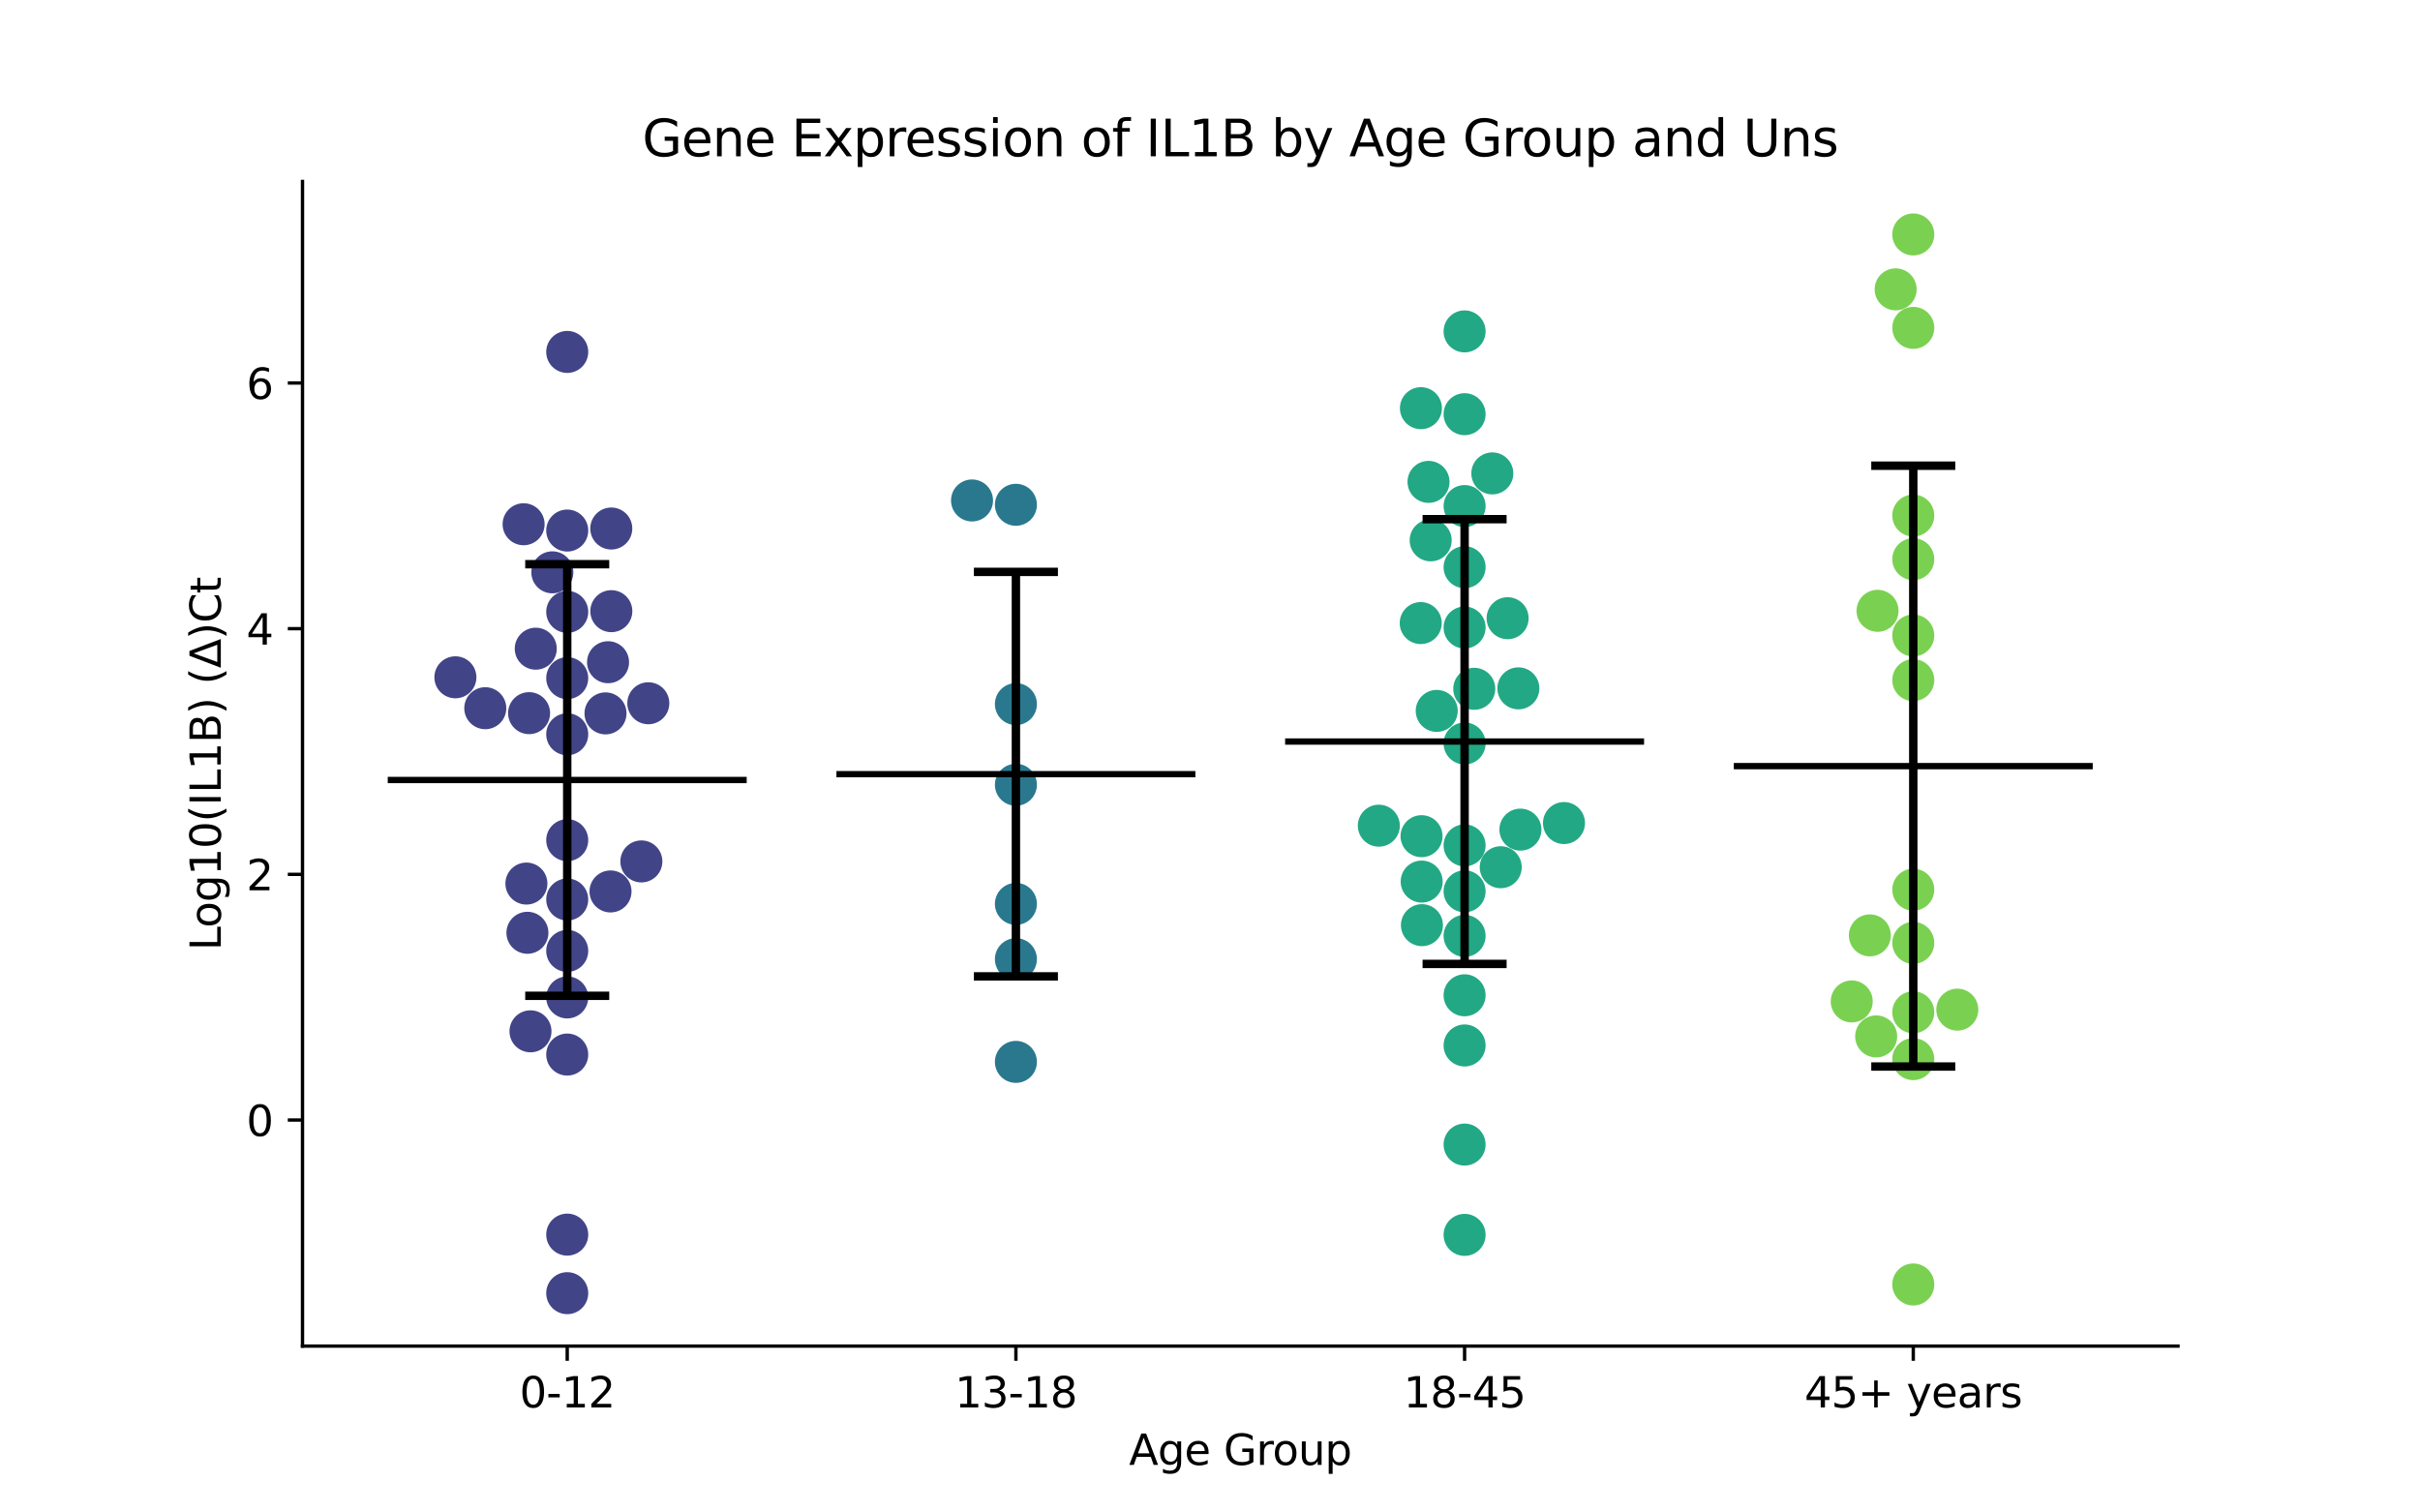 <?xml version="1.0" encoding="utf-8" standalone="no"?>
<!DOCTYPE svg PUBLIC "-//W3C//DTD SVG 1.1//EN"
  "http://www.w3.org/Graphics/SVG/1.1/DTD/svg11.dtd">
<svg xmlns:xlink="http://www.w3.org/1999/xlink" width="576pt" height="360pt" viewBox="0 0 576 360" xmlns="http://www.w3.org/2000/svg" version="1.1">
 <defs>
  <style type="text/css">*{stroke-linejoin: round; stroke-linecap: butt}</style>
 </defs>
 <g id="figure_1">
  <g id="patch_1">
   <path d="M 0 360 
L 576 360 
L 576 0 
L 0 0 
z
" style="fill: #ffffff"/>
  </g>
  <g id="axes_1">
   <g id="patch_2">
    <path d="M 72 320.4 
L 518.4 320.4 
L 518.4 43.2 
L 72 43.2 
z
" style="fill: #ffffff"/>
   </g>
   <g id="PathCollection_1">
    <defs>
     <path id="C0_0_26f4c06bca" d="M 0 5 
C 1.326 5 2.598 4.473 3.536 3.536 
C 4.473 2.598 5 1.326 5 -0 
C 5 -1.326 4.473 -2.598 3.536 -3.536 
C 2.598 -4.473 1.326 -5 0 -5 
C -1.326 -5 -2.598 -4.473 -3.536 -3.536 
C -4.473 -2.598 -5 -1.326 -5 0 
C -5 1.326 -4.473 2.598 -3.536 3.536 
C -2.598 4.473 -1.326 5 0 5 
z
"/>
    </defs>
    <g clip-path="url(#p0cf941df3c)">
     <use xlink:href="#C0_0_26f4c06bca" x="145.314" y="212.183" style="fill: #414487"/>
    </g>
    <g clip-path="url(#p0cf941df3c)">
     <use xlink:href="#C0_0_26f4c06bca" x="125.932" y="169.742" style="fill: #414487"/>
    </g>
    <g clip-path="url(#p0cf941df3c)">
     <use xlink:href="#C0_0_26f4c06bca" x="131.466" y="136.225" style="fill: #414487"/>
    </g>
    <g clip-path="url(#p0cf941df3c)">
     <use xlink:href="#C0_0_26f4c06bca" x="125.294" y="210.305" style="fill: #414487"/>
    </g>
    <g clip-path="url(#p0cf941df3c)">
     <use xlink:href="#C0_0_26f4c06bca" x="135.009" y="293.863" style="fill: #414487"/>
    </g>
    <g clip-path="url(#p0cf941df3c)">
     <use xlink:href="#C0_0_26f4c06bca" x="125.536" y="222.02" style="fill: #414487"/>
    </g>
    <g clip-path="url(#p0cf941df3c)">
     <use xlink:href="#C0_0_26f4c06bca" x="124.628" y="124.779" style="fill: #414487"/>
    </g>
    <g clip-path="url(#p0cf941df3c)">
     <use xlink:href="#C0_0_26f4c06bca" x="115.504" y="168.566" style="fill: #414487"/>
    </g>
    <g clip-path="url(#p0cf941df3c)">
     <use xlink:href="#C0_0_26f4c06bca" x="126.262" y="245.473" style="fill: #414487"/>
    </g>
    <g clip-path="url(#p0cf941df3c)">
     <use xlink:href="#C0_0_26f4c06bca" x="135.009" y="251.006" style="fill: #414487"/>
    </g>
    <g clip-path="url(#p0cf941df3c)">
     <use xlink:href="#C0_0_26f4c06bca" x="135.009" y="161.408" style="fill: #414487"/>
    </g>
    <g clip-path="url(#p0cf941df3c)">
     <use xlink:href="#C0_0_26f4c06bca" x="135.009" y="174.768" style="fill: #414487"/>
    </g>
    <g clip-path="url(#p0cf941df3c)">
     <use xlink:href="#C0_0_26f4c06bca" x="127.519" y="154.4" style="fill: #414487"/>
    </g>
    <g clip-path="url(#p0cf941df3c)">
     <use xlink:href="#C0_0_26f4c06bca" x="135.009" y="237.406" style="fill: #414487"/>
    </g>
    <g clip-path="url(#p0cf941df3c)">
     <use xlink:href="#C0_0_26f4c06bca" x="145.507" y="145.47" style="fill: #414487"/>
    </g>
    <g clip-path="url(#p0cf941df3c)">
     <use xlink:href="#C0_0_26f4c06bca" x="154.311" y="167.388" style="fill: #414487"/>
    </g>
    <g clip-path="url(#p0cf941df3c)">
     <use xlink:href="#C0_0_26f4c06bca" x="135.009" y="83.764" style="fill: #414487"/>
    </g>
    <g clip-path="url(#p0cf941df3c)">
     <use xlink:href="#C0_0_26f4c06bca" x="152.657" y="205.035" style="fill: #414487"/>
    </g>
    <g clip-path="url(#p0cf941df3c)">
     <use xlink:href="#C0_0_26f4c06bca" x="135.009" y="145.638" style="fill: #414487"/>
    </g>
    <g clip-path="url(#p0cf941df3c)">
     <use xlink:href="#C0_0_26f4c06bca" x="144.12" y="169.799" style="fill: #414487"/>
    </g>
    <g clip-path="url(#p0cf941df3c)">
     <use xlink:href="#C0_0_26f4c06bca" x="135.009" y="199.974" style="fill: #414487"/>
    </g>
    <g clip-path="url(#p0cf941df3c)">
     <use xlink:href="#C0_0_26f4c06bca" x="135.009" y="307.8" style="fill: #414487"/>
    </g>
    <g clip-path="url(#p0cf941df3c)">
     <use xlink:href="#C0_0_26f4c06bca" x="135.009" y="126.282" style="fill: #414487"/>
    </g>
    <g clip-path="url(#p0cf941df3c)">
     <use xlink:href="#C0_0_26f4c06bca" x="135.009" y="226.334" style="fill: #414487"/>
    </g>
    <g clip-path="url(#p0cf941df3c)">
     <use xlink:href="#C0_0_26f4c06bca" x="135.009" y="214.099" style="fill: #414487"/>
    </g>
    <g clip-path="url(#p0cf941df3c)">
     <use xlink:href="#C0_0_26f4c06bca" x="108.391" y="161.21" style="fill: #414487"/>
    </g>
    <g clip-path="url(#p0cf941df3c)">
     <use xlink:href="#C0_0_26f4c06bca" x="144.726" y="157.62" style="fill: #414487"/>
    </g>
    <g clip-path="url(#p0cf941df3c)">
     <use xlink:href="#C0_0_26f4c06bca" x="145.496" y="125.797" style="fill: #414487"/>
    </g>
   </g>
   <g id="PathCollection_2">
    <defs>
     <path id="C1_0_371b064a58" d="M 0 5 
C 1.326 5 2.598 4.473 3.536 3.536 
C 4.473 2.598 5 1.326 5 -0 
C 5 -1.326 4.473 -2.598 3.536 -3.536 
C 2.598 -4.473 1.326 -5 0 -5 
C -1.326 -5 -2.598 -4.473 -3.536 -3.536 
C -4.473 -2.598 -5 -1.326 -5 0 
C -5 1.326 -4.473 2.598 -3.536 3.536 
C -2.598 4.473 -1.326 5 0 5 
z
"/>
    </defs>
    <g clip-path="url(#p0cf941df3c)">
     <use xlink:href="#C1_0_371b064a58" x="241.803" y="186.79" style="fill: #2a788e"/>
    </g>
    <g clip-path="url(#p0cf941df3c)">
     <use xlink:href="#C1_0_371b064a58" x="241.803" y="252.748" style="fill: #2a788e"/>
    </g>
    <g clip-path="url(#p0cf941df3c)">
     <use xlink:href="#C1_0_371b064a58" x="241.803" y="228.298" style="fill: #2a788e"/>
    </g>
    <g clip-path="url(#p0cf941df3c)">
     <use xlink:href="#C1_0_371b064a58" x="241.803" y="120.15" style="fill: #2a788e"/>
    </g>
    <g clip-path="url(#p0cf941df3c)">
     <use xlink:href="#C1_0_371b064a58" x="241.803" y="215.144" style="fill: #2a788e"/>
    </g>
    <g clip-path="url(#p0cf941df3c)">
     <use xlink:href="#C1_0_371b064a58" x="231.359" y="119.121" style="fill: #2a788e"/>
    </g>
    <g clip-path="url(#p0cf941df3c)">
     <use xlink:href="#C1_0_371b064a58" x="241.803" y="167.589" style="fill: #2a788e"/>
    </g>
   </g>
   <g id="PathCollection_3">
    <defs>
     <path id="C2_0_fb18332220" d="M 0 5 
C 1.326 5 2.598 4.473 3.536 3.536 
C 4.473 2.598 5 1.326 5 -0 
C 5 -1.326 4.473 -2.598 3.536 -3.536 
C 2.598 -4.473 1.326 -5 0 -5 
C -1.326 -5 -2.598 -4.473 -3.536 -3.536 
C -4.473 -2.598 -5 -1.326 -5 0 
C -5 1.326 -4.473 2.598 -3.536 3.536 
C -2.598 4.473 -1.326 5 0 5 
z
"/>
    </defs>
    <g clip-path="url(#p0cf941df3c)">
     <use xlink:href="#C2_0_fb18332220" x="348.597" y="176.961" style="fill: #22a884"/>
    </g>
    <g clip-path="url(#p0cf941df3c)">
     <use xlink:href="#C2_0_fb18332220" x="348.597" y="212.152" style="fill: #22a884"/>
    </g>
    <g clip-path="url(#p0cf941df3c)">
     <use xlink:href="#C2_0_fb18332220" x="340.012" y="114.696" style="fill: #22a884"/>
    </g>
    <g clip-path="url(#p0cf941df3c)">
     <use xlink:href="#C2_0_fb18332220" x="340.524" y="128.613" style="fill: #22a884"/>
    </g>
    <g clip-path="url(#p0cf941df3c)">
     <use xlink:href="#C2_0_fb18332220" x="338.351" y="199.029" style="fill: #22a884"/>
    </g>
    <g clip-path="url(#p0cf941df3c)">
     <use xlink:href="#C2_0_fb18332220" x="348.597" y="120.454" style="fill: #22a884"/>
    </g>
    <g clip-path="url(#p0cf941df3c)">
     <use xlink:href="#C2_0_fb18332220" x="348.597" y="149.362" style="fill: #22a884"/>
    </g>
    <g clip-path="url(#p0cf941df3c)">
     <use xlink:href="#C2_0_fb18332220" x="358.836" y="147.147" style="fill: #22a884"/>
    </g>
    <g clip-path="url(#p0cf941df3c)">
     <use xlink:href="#C2_0_fb18332220" x="338.445" y="220.207" style="fill: #22a884"/>
    </g>
    <g clip-path="url(#p0cf941df3c)">
     <use xlink:href="#C2_0_fb18332220" x="348.597" y="135.007" style="fill: #22a884"/>
    </g>
    <g clip-path="url(#p0cf941df3c)">
     <use xlink:href="#C2_0_fb18332220" x="338.383" y="209.833" style="fill: #22a884"/>
    </g>
    <g clip-path="url(#p0cf941df3c)">
     <use xlink:href="#C2_0_fb18332220" x="338.205" y="97.154" style="fill: #22a884"/>
    </g>
    <g clip-path="url(#p0cf941df3c)">
     <use xlink:href="#C2_0_fb18332220" x="357.199" y="206.417" style="fill: #22a884"/>
    </g>
    <g clip-path="url(#p0cf941df3c)">
     <use xlink:href="#C2_0_fb18332220" x="328.185" y="196.527" style="fill: #22a884"/>
    </g>
    <g clip-path="url(#p0cf941df3c)">
     <use xlink:href="#C2_0_fb18332220" x="348.597" y="98.583" style="fill: #22a884"/>
    </g>
    <g clip-path="url(#p0cf941df3c)">
     <use xlink:href="#C2_0_fb18332220" x="348.597" y="236.897" style="fill: #22a884"/>
    </g>
    <g clip-path="url(#p0cf941df3c)">
     <use xlink:href="#C2_0_fb18332220" x="348.597" y="272.43" style="fill: #22a884"/>
    </g>
    <g clip-path="url(#p0cf941df3c)">
     <use xlink:href="#C2_0_fb18332220" x="348.597" y="293.925" style="fill: #22a884"/>
    </g>
    <g clip-path="url(#p0cf941df3c)">
     <use xlink:href="#C2_0_fb18332220" x="348.597" y="248.84" style="fill: #22a884"/>
    </g>
    <g clip-path="url(#p0cf941df3c)">
     <use xlink:href="#C2_0_fb18332220" x="348.597" y="78.877" style="fill: #22a884"/>
    </g>
    <g clip-path="url(#p0cf941df3c)">
     <use xlink:href="#C2_0_fb18332220" x="350.898" y="163.948" style="fill: #22a884"/>
    </g>
    <g clip-path="url(#p0cf941df3c)">
     <use xlink:href="#C2_0_fb18332220" x="338.156" y="148.303" style="fill: #22a884"/>
    </g>
    <g clip-path="url(#p0cf941df3c)">
     <use xlink:href="#C2_0_fb18332220" x="348.597" y="222.76" style="fill: #22a884"/>
    </g>
    <g clip-path="url(#p0cf941df3c)">
     <use xlink:href="#C2_0_fb18332220" x="348.597" y="201.216" style="fill: #22a884"/>
    </g>
    <g clip-path="url(#p0cf941df3c)">
     <use xlink:href="#C2_0_fb18332220" x="361.884" y="197.468" style="fill: #22a884"/>
    </g>
    <g clip-path="url(#p0cf941df3c)">
     <use xlink:href="#C2_0_fb18332220" x="361.397" y="163.841" style="fill: #22a884"/>
    </g>
    <g clip-path="url(#p0cf941df3c)">
     <use xlink:href="#C2_0_fb18332220" x="355.196" y="112.675" style="fill: #22a884"/>
    </g>
    <g clip-path="url(#p0cf941df3c)">
     <use xlink:href="#C2_0_fb18332220" x="372.254" y="195.902" style="fill: #22a884"/>
    </g>
    <g clip-path="url(#p0cf941df3c)">
     <use xlink:href="#C2_0_fb18332220" x="341.967" y="169.207" style="fill: #22a884"/>
    </g>
   </g>
   <g id="PathCollection_4">
    <defs>
     <path id="C3_0_98d8fce6b8" d="M 0 5 
C 1.326 5 2.598 4.473 3.536 3.536 
C 4.473 2.598 5 1.326 5 -0 
C 5 -1.326 4.473 -2.598 3.536 -3.536 
C 2.598 -4.473 1.326 -5 0 -5 
C -1.326 -5 -2.598 -4.473 -3.536 -3.536 
C -4.473 -2.598 -5 -1.326 -5 0 
C -5 1.326 -4.473 2.598 -3.536 3.536 
C -2.598 4.473 -1.326 5 0 5 
z
"/>
    </defs>
    <g clip-path="url(#p0cf941df3c)">
     <use xlink:href="#C3_0_98d8fce6b8" x="455.391" y="133.092" style="fill: #7ad151"/>
    </g>
    <g clip-path="url(#p0cf941df3c)">
     <use xlink:href="#C3_0_98d8fce6b8" x="465.871" y="240.314" style="fill: #7ad151"/>
    </g>
    <g clip-path="url(#p0cf941df3c)">
     <use xlink:href="#C3_0_98d8fce6b8" x="446.559" y="246.686" style="fill: #7ad151"/>
    </g>
    <g clip-path="url(#p0cf941df3c)">
     <use xlink:href="#C3_0_98d8fce6b8" x="455.391" y="78.04" style="fill: #7ad151"/>
    </g>
    <g clip-path="url(#p0cf941df3c)">
     <use xlink:href="#C3_0_98d8fce6b8" x="455.391" y="151.249" style="fill: #7ad151"/>
    </g>
    <g clip-path="url(#p0cf941df3c)">
     <use xlink:href="#C3_0_98d8fce6b8" x="455.391" y="211.758" style="fill: #7ad151"/>
    </g>
    <g clip-path="url(#p0cf941df3c)">
     <use xlink:href="#C3_0_98d8fce6b8" x="455.391" y="122.713" style="fill: #7ad151"/>
    </g>
    <g clip-path="url(#p0cf941df3c)">
     <use xlink:href="#C3_0_98d8fce6b8" x="455.391" y="252.093" style="fill: #7ad151"/>
    </g>
    <g clip-path="url(#p0cf941df3c)">
     <use xlink:href="#C3_0_98d8fce6b8" x="455.391" y="161.883" style="fill: #7ad151"/>
    </g>
    <g clip-path="url(#p0cf941df3c)">
     <use xlink:href="#C3_0_98d8fce6b8" x="451.197" y="68.872" style="fill: #7ad151"/>
    </g>
    <g clip-path="url(#p0cf941df3c)">
     <use xlink:href="#C3_0_98d8fce6b8" x="455.391" y="305.731" style="fill: #7ad151"/>
    </g>
    <g clip-path="url(#p0cf941df3c)">
     <use xlink:href="#C3_0_98d8fce6b8" x="455.391" y="224.421" style="fill: #7ad151"/>
    </g>
    <g clip-path="url(#p0cf941df3c)">
     <use xlink:href="#C3_0_98d8fce6b8" x="446.885" y="145.386" style="fill: #7ad151"/>
    </g>
    <g clip-path="url(#p0cf941df3c)">
     <use xlink:href="#C3_0_98d8fce6b8" x="445.06" y="222.636" style="fill: #7ad151"/>
    </g>
    <g clip-path="url(#p0cf941df3c)">
     <use xlink:href="#C3_0_98d8fce6b8" x="455.391" y="240.943" style="fill: #7ad151"/>
    </g>
    <g clip-path="url(#p0cf941df3c)">
     <use xlink:href="#C3_0_98d8fce6b8" x="455.391" y="55.8" style="fill: #7ad151"/>
    </g>
    <g clip-path="url(#p0cf941df3c)">
     <use xlink:href="#C3_0_98d8fce6b8" x="440.741" y="238.362" style="fill: #7ad151"/>
    </g>
   </g>
   <g id="matplotlib.axis_1">
    <g id="xtick_1">
     <g id="line2d_1">
      <defs>
       <path id="m61e116c1a8" d="M 0 0 
L 0 3.5 
" style="stroke: #000000; stroke-width: 0.8"/>
      </defs>
      <g>
       <use xlink:href="#m61e116c1a8" x="135.009" y="320.4" style="stroke: #000000; stroke-width: 0.8"/>
      </g>
     </g>
     <g id="text_1">
      <!-- 0-12 -->
      <g transform="translate(123.661 334.998) scale(0.1 -0.1)">
       <defs>
        <path id="DejaVuSans-30" d="M 2034 4250 
Q 1547 4250 1301 3770 
Q 1056 3291 1056 2328 
Q 1056 1369 1301 889 
Q 1547 409 2034 409 
Q 2525 409 2770 889 
Q 3016 1369 3016 2328 
Q 3016 3291 2770 3770 
Q 2525 4250 2034 4250 
z
M 2034 4750 
Q 2819 4750 3233 4129 
Q 3647 3509 3647 2328 
Q 3647 1150 3233 529 
Q 2819 -91 2034 -91 
Q 1250 -91 836 529 
Q 422 1150 422 2328 
Q 422 3509 836 4129 
Q 1250 4750 2034 4750 
z
" transform="scale(0.016)"/>
        <path id="DejaVuSans-2d" d="M 313 2009 
L 1997 2009 
L 1997 1497 
L 313 1497 
L 313 2009 
z
" transform="scale(0.016)"/>
        <path id="DejaVuSans-31" d="M 794 531 
L 1825 531 
L 1825 4091 
L 703 3866 
L 703 4441 
L 1819 4666 
L 2450 4666 
L 2450 531 
L 3481 531 
L 3481 0 
L 794 0 
L 794 531 
z
" transform="scale(0.016)"/>
        <path id="DejaVuSans-32" d="M 1228 531 
L 3431 531 
L 3431 0 
L 469 0 
L 469 531 
Q 828 903 1448 1529 
Q 2069 2156 2228 2338 
Q 2531 2678 2651 2914 
Q 2772 3150 2772 3378 
Q 2772 3750 2511 3984 
Q 2250 4219 1831 4219 
Q 1534 4219 1204 4116 
Q 875 4013 500 3803 
L 500 4441 
Q 881 4594 1212 4672 
Q 1544 4750 1819 4750 
Q 2544 4750 2975 4387 
Q 3406 4025 3406 3419 
Q 3406 3131 3298 2873 
Q 3191 2616 2906 2266 
Q 2828 2175 2409 1742 
Q 1991 1309 1228 531 
z
" transform="scale(0.016)"/>
       </defs>
       <use xlink:href="#DejaVuSans-30"/>
       <use xlink:href="#DejaVuSans-2d" x="63.623"/>
       <use xlink:href="#DejaVuSans-31" x="99.707"/>
       <use xlink:href="#DejaVuSans-32" x="163.33"/>
      </g>
     </g>
    </g>
    <g id="xtick_2">
     <g id="line2d_2">
      <g>
       <use xlink:href="#m61e116c1a8" x="241.803" y="320.4" style="stroke: #000000; stroke-width: 0.8"/>
      </g>
     </g>
     <g id="text_2">
      <!-- 13-18 -->
      <g transform="translate(227.274 334.998) scale(0.1 -0.1)">
       <defs>
        <path id="DejaVuSans-33" d="M 2597 2516 
Q 3050 2419 3304 2112 
Q 3559 1806 3559 1356 
Q 3559 666 3084 287 
Q 2609 -91 1734 -91 
Q 1441 -91 1130 -33 
Q 819 25 488 141 
L 488 750 
Q 750 597 1062 519 
Q 1375 441 1716 441 
Q 2309 441 2620 675 
Q 2931 909 2931 1356 
Q 2931 1769 2642 2001 
Q 2353 2234 1838 2234 
L 1294 2234 
L 1294 2753 
L 1863 2753 
Q 2328 2753 2575 2939 
Q 2822 3125 2822 3475 
Q 2822 3834 2567 4026 
Q 2313 4219 1838 4219 
Q 1578 4219 1281 4162 
Q 984 4106 628 3988 
L 628 4550 
Q 988 4650 1302 4700 
Q 1616 4750 1894 4750 
Q 2613 4750 3031 4423 
Q 3450 4097 3450 3541 
Q 3450 3153 3228 2886 
Q 3006 2619 2597 2516 
z
" transform="scale(0.016)"/>
        <path id="DejaVuSans-38" d="M 2034 2216 
Q 1584 2216 1326 1975 
Q 1069 1734 1069 1313 
Q 1069 891 1326 650 
Q 1584 409 2034 409 
Q 2484 409 2743 651 
Q 3003 894 3003 1313 
Q 3003 1734 2745 1975 
Q 2488 2216 2034 2216 
z
M 1403 2484 
Q 997 2584 770 2862 
Q 544 3141 544 3541 
Q 544 4100 942 4425 
Q 1341 4750 2034 4750 
Q 2731 4750 3128 4425 
Q 3525 4100 3525 3541 
Q 3525 3141 3298 2862 
Q 3072 2584 2669 2484 
Q 3125 2378 3379 2068 
Q 3634 1759 3634 1313 
Q 3634 634 3220 271 
Q 2806 -91 2034 -91 
Q 1263 -91 848 271 
Q 434 634 434 1313 
Q 434 1759 690 2068 
Q 947 2378 1403 2484 
z
M 1172 3481 
Q 1172 3119 1398 2916 
Q 1625 2713 2034 2713 
Q 2441 2713 2670 2916 
Q 2900 3119 2900 3481 
Q 2900 3844 2670 4047 
Q 2441 4250 2034 4250 
Q 1625 4250 1398 4047 
Q 1172 3844 1172 3481 
z
" transform="scale(0.016)"/>
       </defs>
       <use xlink:href="#DejaVuSans-31"/>
       <use xlink:href="#DejaVuSans-33" x="63.623"/>
       <use xlink:href="#DejaVuSans-2d" x="127.246"/>
       <use xlink:href="#DejaVuSans-31" x="163.33"/>
       <use xlink:href="#DejaVuSans-38" x="226.953"/>
      </g>
     </g>
    </g>
    <g id="xtick_3">
     <g id="line2d_3">
      <g>
       <use xlink:href="#m61e116c1a8" x="348.597" y="320.4" style="stroke: #000000; stroke-width: 0.8"/>
      </g>
     </g>
     <g id="text_3">
      <!-- 18-45 -->
      <g transform="translate(334.068 334.998) scale(0.1 -0.1)">
       <defs>
        <path id="DejaVuSans-34" d="M 2419 4116 
L 825 1625 
L 2419 1625 
L 2419 4116 
z
M 2253 4666 
L 3047 4666 
L 3047 1625 
L 3713 1625 
L 3713 1100 
L 3047 1100 
L 3047 0 
L 2419 0 
L 2419 1100 
L 313 1100 
L 313 1709 
L 2253 4666 
z
" transform="scale(0.016)"/>
        <path id="DejaVuSans-35" d="M 691 4666 
L 3169 4666 
L 3169 4134 
L 1269 4134 
L 1269 2991 
Q 1406 3038 1543 3061 
Q 1681 3084 1819 3084 
Q 2600 3084 3056 2656 
Q 3513 2228 3513 1497 
Q 3513 744 3044 326 
Q 2575 -91 1722 -91 
Q 1428 -91 1123 -41 
Q 819 9 494 109 
L 494 744 
Q 775 591 1075 516 
Q 1375 441 1709 441 
Q 2250 441 2565 725 
Q 2881 1009 2881 1497 
Q 2881 1984 2565 2268 
Q 2250 2553 1709 2553 
Q 1456 2553 1204 2497 
Q 953 2441 691 2322 
L 691 4666 
z
" transform="scale(0.016)"/>
       </defs>
       <use xlink:href="#DejaVuSans-31"/>
       <use xlink:href="#DejaVuSans-38" x="63.623"/>
       <use xlink:href="#DejaVuSans-2d" x="127.246"/>
       <use xlink:href="#DejaVuSans-34" x="163.33"/>
       <use xlink:href="#DejaVuSans-35" x="226.953"/>
      </g>
     </g>
    </g>
    <g id="xtick_4">
     <g id="line2d_4">
      <g>
       <use xlink:href="#m61e116c1a8" x="455.391" y="320.4" style="stroke: #000000; stroke-width: 0.8"/>
      </g>
     </g>
     <g id="text_4">
      <!-- 45+ years -->
      <g transform="translate(429.49 334.998) scale(0.1 -0.1)">
       <defs>
        <path id="DejaVuSans-2b" d="M 2944 4013 
L 2944 2272 
L 4684 2272 
L 4684 1741 
L 2944 1741 
L 2944 0 
L 2419 0 
L 2419 1741 
L 678 1741 
L 678 2272 
L 2419 2272 
L 2419 4013 
L 2944 4013 
z
" transform="scale(0.016)"/>
        <path id="DejaVuSans-20" transform="scale(0.016)"/>
        <path id="DejaVuSans-79" d="M 2059 -325 
Q 1816 -950 1584 -1140 
Q 1353 -1331 966 -1331 
L 506 -1331 
L 506 -850 
L 844 -850 
Q 1081 -850 1212 -737 
Q 1344 -625 1503 -206 
L 1606 56 
L 191 3500 
L 800 3500 
L 1894 763 
L 2988 3500 
L 3597 3500 
L 2059 -325 
z
" transform="scale(0.016)"/>
        <path id="DejaVuSans-65" d="M 3597 1894 
L 3597 1613 
L 953 1613 
Q 991 1019 1311 708 
Q 1631 397 2203 397 
Q 2534 397 2845 478 
Q 3156 559 3463 722 
L 3463 178 
Q 3153 47 2828 -22 
Q 2503 -91 2169 -91 
Q 1331 -91 842 396 
Q 353 884 353 1716 
Q 353 2575 817 3079 
Q 1281 3584 2069 3584 
Q 2775 3584 3186 3129 
Q 3597 2675 3597 1894 
z
M 3022 2063 
Q 3016 2534 2758 2815 
Q 2500 3097 2075 3097 
Q 1594 3097 1305 2825 
Q 1016 2553 972 2059 
L 3022 2063 
z
" transform="scale(0.016)"/>
        <path id="DejaVuSans-61" d="M 2194 1759 
Q 1497 1759 1228 1600 
Q 959 1441 959 1056 
Q 959 750 1161 570 
Q 1363 391 1709 391 
Q 2188 391 2477 730 
Q 2766 1069 2766 1631 
L 2766 1759 
L 2194 1759 
z
M 3341 1997 
L 3341 0 
L 2766 0 
L 2766 531 
Q 2569 213 2275 61 
Q 1981 -91 1556 -91 
Q 1019 -91 701 211 
Q 384 513 384 1019 
Q 384 1609 779 1909 
Q 1175 2209 1959 2209 
L 2766 2209 
L 2766 2266 
Q 2766 2663 2505 2880 
Q 2244 3097 1772 3097 
Q 1472 3097 1187 3025 
Q 903 2953 641 2809 
L 641 3341 
Q 956 3463 1253 3523 
Q 1550 3584 1831 3584 
Q 2591 3584 2966 3190 
Q 3341 2797 3341 1997 
z
" transform="scale(0.016)"/>
        <path id="DejaVuSans-72" d="M 2631 2963 
Q 2534 3019 2420 3045 
Q 2306 3072 2169 3072 
Q 1681 3072 1420 2755 
Q 1159 2438 1159 1844 
L 1159 0 
L 581 0 
L 581 3500 
L 1159 3500 
L 1159 2956 
Q 1341 3275 1631 3429 
Q 1922 3584 2338 3584 
Q 2397 3584 2469 3576 
Q 2541 3569 2628 3553 
L 2631 2963 
z
" transform="scale(0.016)"/>
        <path id="DejaVuSans-73" d="M 2834 3397 
L 2834 2853 
Q 2591 2978 2328 3040 
Q 2066 3103 1784 3103 
Q 1356 3103 1142 2972 
Q 928 2841 928 2578 
Q 928 2378 1081 2264 
Q 1234 2150 1697 2047 
L 1894 2003 
Q 2506 1872 2764 1633 
Q 3022 1394 3022 966 
Q 3022 478 2636 193 
Q 2250 -91 1575 -91 
Q 1294 -91 989 -36 
Q 684 19 347 128 
L 347 722 
Q 666 556 975 473 
Q 1284 391 1588 391 
Q 1994 391 2212 530 
Q 2431 669 2431 922 
Q 2431 1156 2273 1281 
Q 2116 1406 1581 1522 
L 1381 1569 
Q 847 1681 609 1914 
Q 372 2147 372 2553 
Q 372 3047 722 3315 
Q 1072 3584 1716 3584 
Q 2034 3584 2315 3537 
Q 2597 3491 2834 3397 
z
" transform="scale(0.016)"/>
       </defs>
       <use xlink:href="#DejaVuSans-34"/>
       <use xlink:href="#DejaVuSans-35" x="63.623"/>
       <use xlink:href="#DejaVuSans-2b" x="127.246"/>
       <use xlink:href="#DejaVuSans-20" x="211.035"/>
       <use xlink:href="#DejaVuSans-79" x="242.822"/>
       <use xlink:href="#DejaVuSans-65" x="302.002"/>
       <use xlink:href="#DejaVuSans-61" x="363.525"/>
       <use xlink:href="#DejaVuSans-72" x="424.805"/>
       <use xlink:href="#DejaVuSans-73" x="465.918"/>
      </g>
     </g>
    </g>
    <g id="text_5">
     <!-- Age Group -->
     <g transform="translate(268.72 348.677) scale(0.1 -0.1)">
      <defs>
       <path id="DejaVuSans-41" d="M 2188 4044 
L 1331 1722 
L 3047 1722 
L 2188 4044 
z
M 1831 4666 
L 2547 4666 
L 4325 0 
L 3669 0 
L 3244 1197 
L 1141 1197 
L 716 0 
L 50 0 
L 1831 4666 
z
" transform="scale(0.016)"/>
       <path id="DejaVuSans-67" d="M 2906 1791 
Q 2906 2416 2648 2759 
Q 2391 3103 1925 3103 
Q 1463 3103 1205 2759 
Q 947 2416 947 1791 
Q 947 1169 1205 825 
Q 1463 481 1925 481 
Q 2391 481 2648 825 
Q 2906 1169 2906 1791 
z
M 3481 434 
Q 3481 -459 3084 -895 
Q 2688 -1331 1869 -1331 
Q 1566 -1331 1297 -1286 
Q 1028 -1241 775 -1147 
L 775 -588 
Q 1028 -725 1275 -790 
Q 1522 -856 1778 -856 
Q 2344 -856 2625 -561 
Q 2906 -266 2906 331 
L 2906 616 
Q 2728 306 2450 153 
Q 2172 0 1784 0 
Q 1141 0 747 490 
Q 353 981 353 1791 
Q 353 2603 747 3093 
Q 1141 3584 1784 3584 
Q 2172 3584 2450 3431 
Q 2728 3278 2906 2969 
L 2906 3500 
L 3481 3500 
L 3481 434 
z
" transform="scale(0.016)"/>
       <path id="DejaVuSans-47" d="M 3809 666 
L 3809 1919 
L 2778 1919 
L 2778 2438 
L 4434 2438 
L 4434 434 
Q 4069 175 3628 42 
Q 3188 -91 2688 -91 
Q 1594 -91 976 548 
Q 359 1188 359 2328 
Q 359 3472 976 4111 
Q 1594 4750 2688 4750 
Q 3144 4750 3555 4637 
Q 3966 4525 4313 4306 
L 4313 3634 
Q 3963 3931 3569 4081 
Q 3175 4231 2741 4231 
Q 1884 4231 1454 3753 
Q 1025 3275 1025 2328 
Q 1025 1384 1454 906 
Q 1884 428 2741 428 
Q 3075 428 3337 486 
Q 3600 544 3809 666 
z
" transform="scale(0.016)"/>
       <path id="DejaVuSans-6f" d="M 1959 3097 
Q 1497 3097 1228 2736 
Q 959 2375 959 1747 
Q 959 1119 1226 758 
Q 1494 397 1959 397 
Q 2419 397 2687 759 
Q 2956 1122 2956 1747 
Q 2956 2369 2687 2733 
Q 2419 3097 1959 3097 
z
M 1959 3584 
Q 2709 3584 3137 3096 
Q 3566 2609 3566 1747 
Q 3566 888 3137 398 
Q 2709 -91 1959 -91 
Q 1206 -91 779 398 
Q 353 888 353 1747 
Q 353 2609 779 3096 
Q 1206 3584 1959 3584 
z
" transform="scale(0.016)"/>
       <path id="DejaVuSans-75" d="M 544 1381 
L 544 3500 
L 1119 3500 
L 1119 1403 
Q 1119 906 1312 657 
Q 1506 409 1894 409 
Q 2359 409 2629 706 
Q 2900 1003 2900 1516 
L 2900 3500 
L 3475 3500 
L 3475 0 
L 2900 0 
L 2900 538 
Q 2691 219 2414 64 
Q 2138 -91 1772 -91 
Q 1169 -91 856 284 
Q 544 659 544 1381 
z
M 1991 3584 
L 1991 3584 
z
" transform="scale(0.016)"/>
       <path id="DejaVuSans-70" d="M 1159 525 
L 1159 -1331 
L 581 -1331 
L 581 3500 
L 1159 3500 
L 1159 2969 
Q 1341 3281 1617 3432 
Q 1894 3584 2278 3584 
Q 2916 3584 3314 3078 
Q 3713 2572 3713 1747 
Q 3713 922 3314 415 
Q 2916 -91 2278 -91 
Q 1894 -91 1617 61 
Q 1341 213 1159 525 
z
M 3116 1747 
Q 3116 2381 2855 2742 
Q 2594 3103 2138 3103 
Q 1681 3103 1420 2742 
Q 1159 2381 1159 1747 
Q 1159 1113 1420 752 
Q 1681 391 2138 391 
Q 2594 391 2855 752 
Q 3116 1113 3116 1747 
z
" transform="scale(0.016)"/>
      </defs>
      <use xlink:href="#DejaVuSans-41"/>
      <use xlink:href="#DejaVuSans-67" x="68.408"/>
      <use xlink:href="#DejaVuSans-65" x="131.885"/>
      <use xlink:href="#DejaVuSans-20" x="193.408"/>
      <use xlink:href="#DejaVuSans-47" x="225.195"/>
      <use xlink:href="#DejaVuSans-72" x="302.686"/>
      <use xlink:href="#DejaVuSans-6f" x="341.549"/>
      <use xlink:href="#DejaVuSans-75" x="402.73"/>
      <use xlink:href="#DejaVuSans-70" x="466.109"/>
     </g>
    </g>
   </g>
   <g id="matplotlib.axis_2">
    <g id="ytick_1">
     <g id="line2d_5">
      <defs>
       <path id="m95dcd95b1e" d="M 0 0 
L -3.5 0 
" style="stroke: #000000; stroke-width: 0.8"/>
      </defs>
      <g>
       <use xlink:href="#m95dcd95b1e" x="72" y="266.587" style="stroke: #000000; stroke-width: 0.8"/>
      </g>
     </g>
     <g id="text_6">
      <!-- 0 -->
      <g transform="translate(58.638 270.386) scale(0.1 -0.1)">
       <use xlink:href="#DejaVuSans-30"/>
      </g>
     </g>
    </g>
    <g id="ytick_2">
     <g id="line2d_6">
      <g>
       <use xlink:href="#m95dcd95b1e" x="72" y="208.11" style="stroke: #000000; stroke-width: 0.8"/>
      </g>
     </g>
     <g id="text_7">
      <!-- 2 -->
      <g transform="translate(58.638 211.909) scale(0.1 -0.1)">
       <use xlink:href="#DejaVuSans-32"/>
      </g>
     </g>
    </g>
    <g id="ytick_3">
     <g id="line2d_7">
      <g>
       <use xlink:href="#m95dcd95b1e" x="72" y="149.633" style="stroke: #000000; stroke-width: 0.8"/>
      </g>
     </g>
     <g id="text_8">
      <!-- 4 -->
      <g transform="translate(58.638 153.432) scale(0.1 -0.1)">
       <use xlink:href="#DejaVuSans-34"/>
      </g>
     </g>
    </g>
    <g id="ytick_4">
     <g id="line2d_8">
      <g>
       <use xlink:href="#m95dcd95b1e" x="72" y="91.156" style="stroke: #000000; stroke-width: 0.8"/>
      </g>
     </g>
     <g id="text_9">
      <!-- 6 -->
      <g transform="translate(58.638 94.955) scale(0.1 -0.1)">
       <defs>
        <path id="DejaVuSans-36" d="M 2113 2584 
Q 1688 2584 1439 2293 
Q 1191 2003 1191 1497 
Q 1191 994 1439 701 
Q 1688 409 2113 409 
Q 2538 409 2786 701 
Q 3034 994 3034 1497 
Q 3034 2003 2786 2293 
Q 2538 2584 2113 2584 
z
M 3366 4563 
L 3366 3988 
Q 3128 4100 2886 4159 
Q 2644 4219 2406 4219 
Q 1781 4219 1451 3797 
Q 1122 3375 1075 2522 
Q 1259 2794 1537 2939 
Q 1816 3084 2150 3084 
Q 2853 3084 3261 2657 
Q 3669 2231 3669 1497 
Q 3669 778 3244 343 
Q 2819 -91 2113 -91 
Q 1303 -91 875 529 
Q 447 1150 447 2328 
Q 447 3434 972 4092 
Q 1497 4750 2381 4750 
Q 2619 4750 2861 4703 
Q 3103 4656 3366 4563 
z
" transform="scale(0.016)"/>
       </defs>
       <use xlink:href="#DejaVuSans-36"/>
      </g>
     </g>
    </g>
    <g id="text_10">
     <!-- Log10(IL1B) (Δ)Ct -->
     <g transform="translate(52.558 226.231) rotate(-90) scale(0.1 -0.1)">
      <defs>
       <path id="DejaVuSans-4c" d="M 628 4666 
L 1259 4666 
L 1259 531 
L 3531 531 
L 3531 0 
L 628 0 
L 628 4666 
z
" transform="scale(0.016)"/>
       <path id="DejaVuSans-28" d="M 1984 4856 
Q 1566 4138 1362 3434 
Q 1159 2731 1159 2009 
Q 1159 1288 1364 580 
Q 1569 -128 1984 -844 
L 1484 -844 
Q 1016 -109 783 600 
Q 550 1309 550 2009 
Q 550 2706 781 3412 
Q 1013 4119 1484 4856 
L 1984 4856 
z
" transform="scale(0.016)"/>
       <path id="DejaVuSans-49" d="M 628 4666 
L 1259 4666 
L 1259 0 
L 628 0 
L 628 4666 
z
" transform="scale(0.016)"/>
       <path id="DejaVuSans-42" d="M 1259 2228 
L 1259 519 
L 2272 519 
Q 2781 519 3026 730 
Q 3272 941 3272 1375 
Q 3272 1813 3026 2020 
Q 2781 2228 2272 2228 
L 1259 2228 
z
M 1259 4147 
L 1259 2741 
L 2194 2741 
Q 2656 2741 2882 2914 
Q 3109 3088 3109 3444 
Q 3109 3797 2882 3972 
Q 2656 4147 2194 4147 
L 1259 4147 
z
M 628 4666 
L 2241 4666 
Q 2963 4666 3353 4366 
Q 3744 4066 3744 3513 
Q 3744 3084 3544 2831 
Q 3344 2578 2956 2516 
Q 3422 2416 3680 2098 
Q 3938 1781 3938 1306 
Q 3938 681 3513 340 
Q 3088 0 2303 0 
L 628 0 
L 628 4666 
z
" transform="scale(0.016)"/>
       <path id="DejaVuSans-29" d="M 513 4856 
L 1013 4856 
Q 1481 4119 1714 3412 
Q 1947 2706 1947 2009 
Q 1947 1309 1714 600 
Q 1481 -109 1013 -844 
L 513 -844 
Q 928 -128 1133 580 
Q 1338 1288 1338 2009 
Q 1338 2731 1133 3434 
Q 928 4138 513 4856 
z
" transform="scale(0.016)"/>
       <path id="DejaVuSans-394" d="M 2188 4044 
L 906 525 
L 3472 525 
L 2188 4044 
z
M 50 0 
L 1831 4666 
L 2547 4666 
L 4325 0 
L 50 0 
z
" transform="scale(0.016)"/>
       <path id="DejaVuSans-43" d="M 4122 4306 
L 4122 3641 
Q 3803 3938 3442 4084 
Q 3081 4231 2675 4231 
Q 1875 4231 1450 3742 
Q 1025 3253 1025 2328 
Q 1025 1406 1450 917 
Q 1875 428 2675 428 
Q 3081 428 3442 575 
Q 3803 722 4122 1019 
L 4122 359 
Q 3791 134 3420 21 
Q 3050 -91 2638 -91 
Q 1578 -91 968 557 
Q 359 1206 359 2328 
Q 359 3453 968 4101 
Q 1578 4750 2638 4750 
Q 3056 4750 3426 4639 
Q 3797 4528 4122 4306 
z
" transform="scale(0.016)"/>
       <path id="DejaVuSans-74" d="M 1172 4494 
L 1172 3500 
L 2356 3500 
L 2356 3053 
L 1172 3053 
L 1172 1153 
Q 1172 725 1289 603 
Q 1406 481 1766 481 
L 2356 481 
L 2356 0 
L 1766 0 
Q 1100 0 847 248 
Q 594 497 594 1153 
L 594 3053 
L 172 3053 
L 172 3500 
L 594 3500 
L 594 4494 
L 1172 4494 
z
" transform="scale(0.016)"/>
      </defs>
      <use xlink:href="#DejaVuSans-4c"/>
      <use xlink:href="#DejaVuSans-6f" x="53.963"/>
      <use xlink:href="#DejaVuSans-67" x="115.145"/>
      <use xlink:href="#DejaVuSans-31" x="178.621"/>
      <use xlink:href="#DejaVuSans-30" x="242.244"/>
      <use xlink:href="#DejaVuSans-28" x="305.867"/>
      <use xlink:href="#DejaVuSans-49" x="344.881"/>
      <use xlink:href="#DejaVuSans-4c" x="374.373"/>
      <use xlink:href="#DejaVuSans-31" x="430.086"/>
      <use xlink:href="#DejaVuSans-42" x="493.709"/>
      <use xlink:href="#DejaVuSans-29" x="562.312"/>
      <use xlink:href="#DejaVuSans-20" x="601.326"/>
      <use xlink:href="#DejaVuSans-28" x="633.113"/>
      <use xlink:href="#DejaVuSans-394" x="672.127"/>
      <use xlink:href="#DejaVuSans-29" x="740.535"/>
      <use xlink:href="#DejaVuSans-43" x="779.549"/>
      <use xlink:href="#DejaVuSans-74" x="849.373"/>
     </g>
    </g>
   </g>
   <g id="LineCollection_1">
    <path d="M 135.009 237.025 
L 135.009 134.286 
" clip-path="url(#p0cf941df3c)" style="fill: none; stroke: #000000; stroke-width: 2"/>
   </g>
   <g id="line2d_9">
    <defs>
     <path id="md6b18800ea" d="M 10 0 
L -10 -0 
" style="stroke: #000000; stroke-width: 2"/>
    </defs>
    <g clip-path="url(#p0cf941df3c)">
     <use xlink:href="#md6b18800ea" x="135.009" y="237.025" style="stroke: #000000; stroke-width: 2"/>
    </g>
   </g>
   <g id="line2d_10">
    <g clip-path="url(#p0cf941df3c)">
     <use xlink:href="#md6b18800ea" x="135.009" y="134.286" style="stroke: #000000; stroke-width: 2"/>
    </g>
   </g>
   <g id="LineCollection_2">
    <path d="M 92.291 185.656 
L 177.726 185.656 
" clip-path="url(#p0cf941df3c)" style="fill: none; stroke: #000000; stroke-width: 1.5"/>
   </g>
   <g id="LineCollection_3">
    <path d="M 241.803 232.401 
L 241.803 136.124 
" clip-path="url(#p0cf941df3c)" style="fill: none; stroke: #000000; stroke-width: 2"/>
   </g>
   <g id="line2d_11">
    <g clip-path="url(#p0cf941df3c)">
     <use xlink:href="#md6b18800ea" x="241.803" y="232.401" style="stroke: #000000; stroke-width: 2"/>
    </g>
   </g>
   <g id="line2d_12">
    <g clip-path="url(#p0cf941df3c)">
     <use xlink:href="#md6b18800ea" x="241.803" y="136.124" style="stroke: #000000; stroke-width: 2"/>
    </g>
   </g>
   <g id="LineCollection_4">
    <path d="M 199.085 184.263 
L 284.521 184.263 
" clip-path="url(#p0cf941df3c)" style="fill: none; stroke: #000000; stroke-width: 1.5"/>
   </g>
   <g id="LineCollection_5">
    <path d="M 348.597 229.428 
L 348.597 123.568 
" clip-path="url(#p0cf941df3c)" style="fill: none; stroke: #000000; stroke-width: 2"/>
   </g>
   <g id="line2d_13">
    <g clip-path="url(#p0cf941df3c)">
     <use xlink:href="#md6b18800ea" x="348.597" y="229.428" style="stroke: #000000; stroke-width: 2"/>
    </g>
   </g>
   <g id="line2d_14">
    <g clip-path="url(#p0cf941df3c)">
     <use xlink:href="#md6b18800ea" x="348.597" y="123.568" style="stroke: #000000; stroke-width: 2"/>
    </g>
   </g>
   <g id="LineCollection_6">
    <path d="M 305.879 176.498 
L 391.315 176.498 
" clip-path="url(#p0cf941df3c)" style="fill: none; stroke: #000000; stroke-width: 1.5"/>
   </g>
   <g id="LineCollection_7">
    <path d="M 455.391 253.858 
L 455.391 110.846 
" clip-path="url(#p0cf941df3c)" style="fill: none; stroke: #000000; stroke-width: 2"/>
   </g>
   <g id="line2d_15">
    <g clip-path="url(#p0cf941df3c)">
     <use xlink:href="#md6b18800ea" x="455.391" y="253.858" style="stroke: #000000; stroke-width: 2"/>
    </g>
   </g>
   <g id="line2d_16">
    <g clip-path="url(#p0cf941df3c)">
     <use xlink:href="#md6b18800ea" x="455.391" y="110.846" style="stroke: #000000; stroke-width: 2"/>
    </g>
   </g>
   <g id="LineCollection_8">
    <path d="M 412.674 182.352 
L 498.109 182.352 
" clip-path="url(#p0cf941df3c)" style="fill: none; stroke: #000000; stroke-width: 1.5"/>
   </g>
   <g id="patch_3">
    <path d="M 72 320.4 
L 72 43.2 
" style="fill: none; stroke: #000000; stroke-width: 0.8; stroke-linejoin: miter; stroke-linecap: square"/>
   </g>
   <g id="patch_4">
    <path d="M 72 320.4 
L 518.4 320.4 
" style="fill: none; stroke: #000000; stroke-width: 0.8; stroke-linejoin: miter; stroke-linecap: square"/>
   </g>
   <g id="text_11">
    <!-- Gene Expression of IL1B by Age Group and Uns -->
    <g transform="translate(152.875 37.2) scale(0.12 -0.12)">
     <defs>
      <path id="DejaVuSans-6e" d="M 3513 2113 
L 3513 0 
L 2938 0 
L 2938 2094 
Q 2938 2591 2744 2837 
Q 2550 3084 2163 3084 
Q 1697 3084 1428 2787 
Q 1159 2491 1159 1978 
L 1159 0 
L 581 0 
L 581 3500 
L 1159 3500 
L 1159 2956 
Q 1366 3272 1645 3428 
Q 1925 3584 2291 3584 
Q 2894 3584 3203 3211 
Q 3513 2838 3513 2113 
z
" transform="scale(0.016)"/>
      <path id="DejaVuSans-45" d="M 628 4666 
L 3578 4666 
L 3578 4134 
L 1259 4134 
L 1259 2753 
L 3481 2753 
L 3481 2222 
L 1259 2222 
L 1259 531 
L 3634 531 
L 3634 0 
L 628 0 
L 628 4666 
z
" transform="scale(0.016)"/>
      <path id="DejaVuSans-78" d="M 3513 3500 
L 2247 1797 
L 3578 0 
L 2900 0 
L 1881 1375 
L 863 0 
L 184 0 
L 1544 1831 
L 300 3500 
L 978 3500 
L 1906 2253 
L 2834 3500 
L 3513 3500 
z
" transform="scale(0.016)"/>
      <path id="DejaVuSans-69" d="M 603 3500 
L 1178 3500 
L 1178 0 
L 603 0 
L 603 3500 
z
M 603 4863 
L 1178 4863 
L 1178 4134 
L 603 4134 
L 603 4863 
z
" transform="scale(0.016)"/>
      <path id="DejaVuSans-66" d="M 2375 4863 
L 2375 4384 
L 1825 4384 
Q 1516 4384 1395 4259 
Q 1275 4134 1275 3809 
L 1275 3500 
L 2222 3500 
L 2222 3053 
L 1275 3053 
L 1275 0 
L 697 0 
L 697 3053 
L 147 3053 
L 147 3500 
L 697 3500 
L 697 3744 
Q 697 4328 969 4595 
Q 1241 4863 1831 4863 
L 2375 4863 
z
" transform="scale(0.016)"/>
      <path id="DejaVuSans-62" d="M 3116 1747 
Q 3116 2381 2855 2742 
Q 2594 3103 2138 3103 
Q 1681 3103 1420 2742 
Q 1159 2381 1159 1747 
Q 1159 1113 1420 752 
Q 1681 391 2138 391 
Q 2594 391 2855 752 
Q 3116 1113 3116 1747 
z
M 1159 2969 
Q 1341 3281 1617 3432 
Q 1894 3584 2278 3584 
Q 2916 3584 3314 3078 
Q 3713 2572 3713 1747 
Q 3713 922 3314 415 
Q 2916 -91 2278 -91 
Q 1894 -91 1617 61 
Q 1341 213 1159 525 
L 1159 0 
L 581 0 
L 581 4863 
L 1159 4863 
L 1159 2969 
z
" transform="scale(0.016)"/>
      <path id="DejaVuSans-64" d="M 2906 2969 
L 2906 4863 
L 3481 4863 
L 3481 0 
L 2906 0 
L 2906 525 
Q 2725 213 2448 61 
Q 2172 -91 1784 -91 
Q 1150 -91 751 415 
Q 353 922 353 1747 
Q 353 2572 751 3078 
Q 1150 3584 1784 3584 
Q 2172 3584 2448 3432 
Q 2725 3281 2906 2969 
z
M 947 1747 
Q 947 1113 1208 752 
Q 1469 391 1925 391 
Q 2381 391 2643 752 
Q 2906 1113 2906 1747 
Q 2906 2381 2643 2742 
Q 2381 3103 1925 3103 
Q 1469 3103 1208 2742 
Q 947 2381 947 1747 
z
" transform="scale(0.016)"/>
      <path id="DejaVuSans-55" d="M 556 4666 
L 1191 4666 
L 1191 1831 
Q 1191 1081 1462 751 
Q 1734 422 2344 422 
Q 2950 422 3222 751 
Q 3494 1081 3494 1831 
L 3494 4666 
L 4128 4666 
L 4128 1753 
Q 4128 841 3676 375 
Q 3225 -91 2344 -91 
Q 1459 -91 1007 375 
Q 556 841 556 1753 
L 556 4666 
z
" transform="scale(0.016)"/>
     </defs>
     <use xlink:href="#DejaVuSans-47"/>
     <use xlink:href="#DejaVuSans-65" x="77.49"/>
     <use xlink:href="#DejaVuSans-6e" x="139.014"/>
     <use xlink:href="#DejaVuSans-65" x="202.393"/>
     <use xlink:href="#DejaVuSans-20" x="263.916"/>
     <use xlink:href="#DejaVuSans-45" x="295.703"/>
     <use xlink:href="#DejaVuSans-78" x="358.887"/>
     <use xlink:href="#DejaVuSans-70" x="418.066"/>
     <use xlink:href="#DejaVuSans-72" x="481.543"/>
     <use xlink:href="#DejaVuSans-65" x="520.406"/>
     <use xlink:href="#DejaVuSans-73" x="581.93"/>
     <use xlink:href="#DejaVuSans-73" x="634.029"/>
     <use xlink:href="#DejaVuSans-69" x="686.129"/>
     <use xlink:href="#DejaVuSans-6f" x="713.912"/>
     <use xlink:href="#DejaVuSans-6e" x="775.094"/>
     <use xlink:href="#DejaVuSans-20" x="838.473"/>
     <use xlink:href="#DejaVuSans-6f" x="870.26"/>
     <use xlink:href="#DejaVuSans-66" x="931.441"/>
     <use xlink:href="#DejaVuSans-20" x="966.646"/>
     <use xlink:href="#DejaVuSans-49" x="998.434"/>
     <use xlink:href="#DejaVuSans-4c" x="1027.926"/>
     <use xlink:href="#DejaVuSans-31" x="1083.639"/>
     <use xlink:href="#DejaVuSans-42" x="1147.262"/>
     <use xlink:href="#DejaVuSans-20" x="1215.865"/>
     <use xlink:href="#DejaVuSans-62" x="1247.652"/>
     <use xlink:href="#DejaVuSans-79" x="1311.129"/>
     <use xlink:href="#DejaVuSans-20" x="1370.309"/>
     <use xlink:href="#DejaVuSans-41" x="1402.096"/>
     <use xlink:href="#DejaVuSans-67" x="1470.504"/>
     <use xlink:href="#DejaVuSans-65" x="1533.98"/>
     <use xlink:href="#DejaVuSans-20" x="1595.504"/>
     <use xlink:href="#DejaVuSans-47" x="1627.291"/>
     <use xlink:href="#DejaVuSans-72" x="1704.781"/>
     <use xlink:href="#DejaVuSans-6f" x="1743.645"/>
     <use xlink:href="#DejaVuSans-75" x="1804.826"/>
     <use xlink:href="#DejaVuSans-70" x="1868.205"/>
     <use xlink:href="#DejaVuSans-20" x="1931.682"/>
     <use xlink:href="#DejaVuSans-61" x="1963.469"/>
     <use xlink:href="#DejaVuSans-6e" x="2024.748"/>
     <use xlink:href="#DejaVuSans-64" x="2088.127"/>
     <use xlink:href="#DejaVuSans-20" x="2151.604"/>
     <use xlink:href="#DejaVuSans-55" x="2183.391"/>
     <use xlink:href="#DejaVuSans-6e" x="2256.584"/>
     <use xlink:href="#DejaVuSans-73" x="2319.963"/>
    </g>
   </g>
  </g>
 </g>
 <defs>
  <clipPath id="p0cf941df3c">
   <rect x="72" y="43.2" width="446.4" height="277.2"/>
  </clipPath>
 </defs>
</svg>
